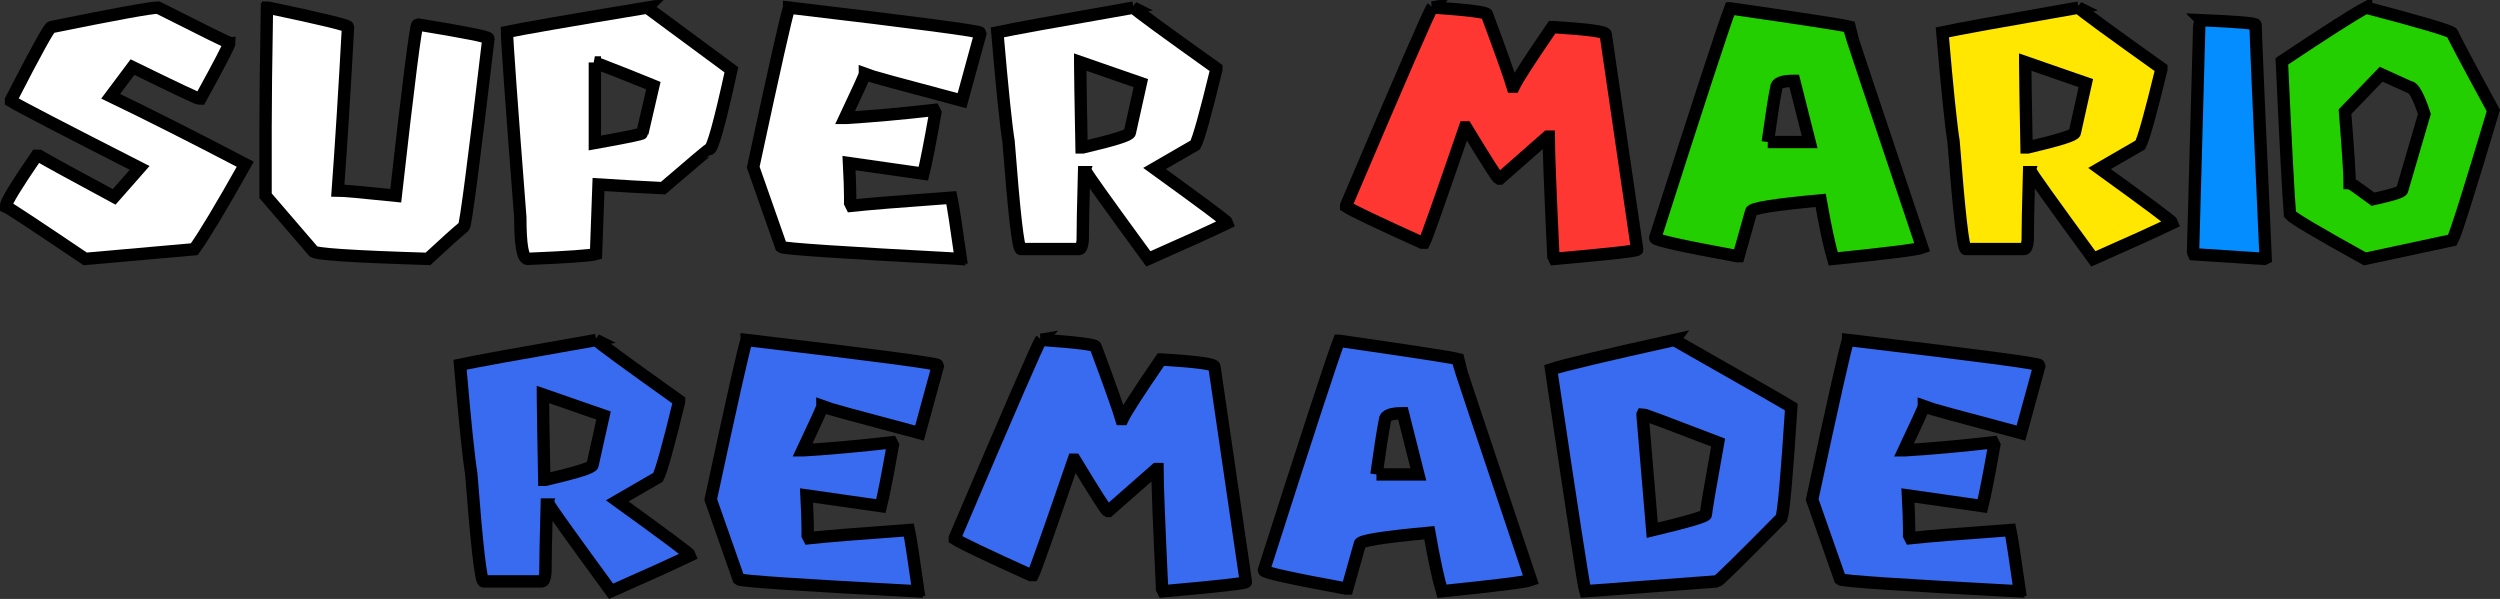 <svg version="1.1" xmlns="http://www.w3.org/2000/svg" xmlns:xlink="http://www.w3.org/1999/xlink" width="252.822" height="60.568" viewBox="0,0,252.822,60.568"><rect x="0" y="0" width="252.822" height="60.568" fill="#333333" stroke="none"/><g transform="translate(-129.613,-210.535)"><g data-paper-data="{&quot;isPaintingLayer&quot;:true}" fill-rule="nonzero" stroke="#000000" stroke-width="1.25" stroke-linecap="butt" stroke-linejoin="miter" stroke-miterlimit="4" stroke-dasharray="" stroke-dashoffset="0" style="mix-blend-mode: normal"><g><path d="M145.59,211.305c4.688,2.37 7.096,3.555 7.227,3.555c0,0.208 -0.977,2.09 -2.93,5.645h-0.137c-0.156,0 -2.402,-1.061 -6.738,-3.184l-2.207,2.949c3.737,1.797 8.275,4.089 13.613,6.875c-2.422,4.31 -4.141,7.174 -5.156,8.594l-11.035,0.977c-5.039,-3.398 -7.702,-5.156 -7.988,-5.273v-0.137c0,-0.365 1.022,-2.038 3.066,-5.02h0.254c0.807,0.482 3.34,1.868 7.598,4.16l2.578,-2.93c-7.826,-3.984 -12.161,-6.237 -13.008,-6.758v-0.117c2.487,-4.844 3.841,-7.298 4.062,-7.363c6.471,-1.315 10.072,-1.973 10.801,-1.973z" fill="#ffffff"/><path d="M156.723,211.305c5.391,1.133 8.086,1.784 8.086,1.953c-0.352,6.445 -0.697,11.96 -1.035,16.543c0.521,0 2.474,0.176 5.859,0.527c1.302,-11.549 2.038,-17.324 2.207,-17.324c4.779,0.781 7.168,1.257 7.168,1.426c-1.471,12.474 -2.298,18.815 -2.48,19.023c-0.729,0.599 -1.94,1.686 -3.633,3.262c-7.734,-0.234 -11.602,-0.495 -11.602,-0.781l-4.824,-5.605v-6.914c0,-2.669 0.046,-6.66 0.137,-11.973c0.078,0 0.117,-0.046 0.117,-0.137z" fill="#ffffff"/><path d="M195.062,211.305l8.516,6.289c-1.172,5.352 -1.914,8.027 -2.227,8.027c-0.065,0 -1.628,1.315 -4.688,3.945c-1.901,-0.091 -4.076,-0.215 -6.523,-0.371l-0.254,7.031c-0.534,0.156 -2.839,0.319 -6.914,0.488c-0.495,0 -0.742,-1.4 -0.742,-4.199c-0.898,-11.589 -1.348,-17.839 -1.348,-18.75c1.523,-0.326 6.25,-1.146 14.18,-2.461zM189.77,216.852v8.145c3.203,-0.573 4.805,-0.905 4.805,-0.996l1.113,-4.805c-1.576,-0.651 -3.548,-1.432 -5.918,-2.344z" fill="#ffffff"/><path d="M209.418,211.305c12.904,1.523 19.355,2.376 19.355,2.559l-1.875,6.855c-6.094,-1.615 -9.368,-2.513 -9.824,-2.695c0,0.117 -0.671,1.595 -2.012,4.434h0.137c2.721,-0.169 5.677,-0.436 8.867,-0.801l0.137,0.273c-0.534,3.021 -0.938,5.078 -1.211,6.172l-7.52,-1.074c0.078,1.484 0.117,2.604 0.117,3.359v0.684l0.137,0.273c1.667,-0.182 5.033,-0.456 10.098,-0.82c0.169,0.807 0.482,2.826 0.938,6.055c-0.091,0 -0.137,0.046 -0.137,0.137c-11.81,-0.625 -17.812,-1.029 -18.008,-1.211l-2.832,-8.066c2.148,-10.013 3.359,-15.391 3.633,-16.133z" fill="#ffffff"/><path d="M244.242,211.305c0.286,0.312 3.079,2.357 8.379,6.133v0.117c-1.081,4.453 -1.79,6.999 -2.129,7.637l-4.121,2.383c4.883,3.529 7.344,5.365 7.383,5.508c-1.732,0.833 -4.401,2.044 -8.008,3.633c-4.18,-5.716 -6.27,-8.639 -6.27,-8.77h-0.234c-0.091,3.346 -0.137,5.645 -0.137,6.895c-0.052,0.586 -0.176,0.879 -0.371,0.879h-5.879c-0.273,0 -0.69,-3.633 -1.25,-10.898c-0.26,-1.589 -0.638,-5.26 -1.133,-11.016c1.51,-0.326 6.1,-1.159 13.77,-2.5zM238.852,216.812v0.117c0,0.794 0.046,3.633 0.137,8.516h0.117c3.177,-0.742 4.766,-1.243 4.766,-1.504l1.113,-5z" fill="#ffffff"/><path d="M274.457,211.285c3.685,0.26 5.527,0.495 5.527,0.703c1.419,3.815 2.285,6.25 2.598,7.305h0.117c0.339,-0.729 1.634,-2.734 3.887,-6.016h0.117c3.529,0.221 5.293,0.462 5.293,0.723l3.184,21.777c0,0.13 -2.786,0.443 -8.359,0.938l-0.117,-0.234c-0.312,-6.615 -0.469,-10.658 -0.469,-12.129h-0.117l-4.824,4.238h-0.117c-0.156,-0.078 -1.257,-1.803 -3.301,-5.176h-0.117c-2.513,7.318 -3.887,11.204 -4.121,11.66h-0.234c-4.492,-2.031 -7.044,-3.249 -7.656,-3.652v-0.117c5.573,-13.099 8.477,-19.772 8.711,-20.02z" fill="#ff3732"/><path d="M304.594,211.383c7.227,1.042 11.211,1.654 11.953,1.836c0,0.104 2.487,7.559 7.461,22.363c-0.521,0.195 -3.522,0.573 -9.004,1.133c-0.378,-1.276 -0.801,-3.249 -1.27,-5.918c-4.688,0.43 -7.031,0.807 -7.031,1.133l-1.27,4.512h-0.137c-5.534,-1.016 -8.301,-1.628 -8.301,-1.836c4.414,-13.802 6.947,-21.543 7.598,-23.223zM308.383,224.898h4.238l-1.562,-6.191c-1.211,0 -1.816,0.234 -1.816,0.703c-0.195,0.951 -0.482,2.78 -0.859,5.488z" fill="#24cf00"/><path d="M339.809,211.305c0.286,0.312 3.079,2.357 8.379,6.133v0.117c-1.081,4.453 -1.79,6.999 -2.129,7.637l-4.121,2.383c4.883,3.529 7.344,5.365 7.383,5.508c-1.732,0.833 -4.401,2.044 -8.008,3.633c-4.18,-5.716 -6.27,-8.639 -6.27,-8.77h-0.234c-0.091,3.346 -0.137,5.645 -0.137,6.895c-0.052,0.586 -0.176,0.879 -0.371,0.879h-5.879c-0.273,0 -0.69,-3.633 -1.25,-10.898c-0.26,-1.589 -0.638,-5.26 -1.133,-11.016c1.51,-0.326 6.1,-1.159 13.77,-2.5zM334.418,216.812v0.117c0,0.794 0.046,3.633 0.137,8.516h0.117c3.177,-0.742 4.766,-1.243 4.766,-1.504l1.113,-5z" fill="#ffe702"/><path d="M352.25,212.574c3.646,0.156 5.469,0.312 5.469,0.469v0.078c0,0.729 0.339,8.568 1.016,23.516l-0.156,0.078l-7.109,-0.469c-0.052,-0.104 -0.078,-0.182 -0.078,-0.234l0.625,-22.734c0.039,-0.469 0.117,-0.703 0.234,-0.703z" fill="#038dff"/><path d="M368.891,211.305c5.703,1.497 8.613,2.363 8.73,2.598c0,0.13 1.38,2.734 4.141,7.812c-2.435,8.151 -3.815,12.52 -4.141,13.105l-8.848,1.895c-4.753,-2.63 -7.279,-4.128 -7.578,-4.492c-0.156,-1.836 -0.43,-6.999 -0.82,-15.488c4.492,-2.995 7.331,-4.805 8.516,-5.43zM370.414,218.043l-3.652,3.789c0.312,3.932 0.469,6.335 0.469,7.207c0.091,0 0.879,0.547 2.363,1.641c1.966,-0.43 2.949,-0.742 2.949,-0.938l2.246,-7.676c-0.599,-1.823 -1.107,-2.734 -1.523,-2.734z" fill="#24cf00"/><path d="M189.906,244.918c0.286,0.312 3.079,2.357 8.379,6.133v0.117c-1.081,4.453 -1.79,6.999 -2.129,7.637l-4.121,2.383c4.883,3.529 7.344,5.365 7.383,5.508c-1.732,0.833 -4.401,2.044 -8.008,3.633c-4.18,-5.716 -6.27,-8.639 -6.27,-8.77h-0.234c-0.091,3.346 -0.137,5.645 -0.137,6.895c-0.052,0.586 -0.176,0.879 -0.371,0.879h-5.879c-0.273,0 -0.69,-3.633 -1.25,-10.898c-0.26,-1.589 -0.638,-5.26 -1.133,-11.016c1.51,-0.326 6.1,-1.159 13.77,-2.5zM184.516,250.426v0.117c0,0.794 0.046,3.633 0.137,8.516h0.117c3.177,-0.742 4.766,-1.243 4.766,-1.504l1.113,-5z" fill="#386bef"/><path d="M205.121,244.918c12.904,1.523 19.355,2.376 19.355,2.559l-1.875,6.855c-6.094,-1.615 -9.368,-2.513 -9.824,-2.695c0,0.117 -0.671,1.595 -2.012,4.434h0.137c2.721,-0.169 5.677,-0.436 8.867,-0.801l0.137,0.273c-0.534,3.021 -0.938,5.078 -1.211,6.172l-7.52,-1.074c0.078,1.484 0.117,2.604 0.117,3.359v0.684l0.137,0.273c1.667,-0.182 5.033,-0.456 10.098,-0.82c0.169,0.807 0.482,2.826 0.938,6.055c-0.091,0 -0.137,0.046 -0.137,0.137c-11.81,-0.625 -17.813,-1.029 -18.008,-1.211l-2.832,-8.066c2.148,-10.013 3.359,-15.391 3.633,-16.133z" fill="#386bef"/><path d="M234.887,244.899c3.685,0.26 5.527,0.495 5.527,0.703c1.419,3.815 2.285,6.25 2.598,7.305h0.117c0.339,-0.729 1.634,-2.734 3.887,-6.016h0.117c3.529,0.221 5.293,0.462 5.293,0.723l3.184,21.777c0,0.13 -2.786,0.443 -8.359,0.938l-0.117,-0.234c-0.312,-6.615 -0.469,-10.658 -0.469,-12.129h-0.117l-4.824,4.238h-0.117c-0.156,-0.078 -1.257,-1.803 -3.301,-5.176h-0.117c-2.513,7.318 -3.887,11.204 -4.121,11.66h-0.234c-4.492,-2.031 -7.044,-3.249 -7.656,-3.652v-0.117c5.573,-13.099 8.477,-19.772 8.711,-20.02z" fill="#386bef"/><path d="M265.023,244.996c7.227,1.042 11.211,1.654 11.953,1.836c0,0.104 2.487,7.559 7.461,22.363c-0.521,0.195 -3.522,0.573 -9.004,1.133c-0.378,-1.276 -0.801,-3.249 -1.27,-5.918c-4.688,0.43 -7.031,0.807 -7.031,1.133l-1.27,4.512h-0.137c-5.534,-1.016 -8.301,-1.628 -8.301,-1.836c4.414,-13.802 6.947,-21.543 7.598,-23.223zM268.812,258.512h4.238l-1.562,-6.191c-1.211,0 -1.816,0.234 -1.816,0.703c-0.195,0.951 -0.482,2.78 -0.859,5.488z" fill="#386bef"/><path d="M298.93,244.918c7.383,4.193 11.328,6.452 11.836,6.777c-0.443,6.901 -0.775,10.645 -0.996,11.23c-4.219,4.271 -6.393,6.406 -6.523,6.406l-13.32,0.996c-0.169,-0.573 -1.322,-8.053 -3.457,-22.441c1.25,-0.417 5.404,-1.406 12.461,-2.969zM295.727,252.438v0.137l0.977,11.582c3.62,-0.859 5.43,-1.393 5.43,-1.602c0,-0.312 0.41,-2.734 1.23,-7.266c-4.935,-1.901 -7.48,-2.852 -7.637,-2.852z" fill="#386bef"/><path d="M316.508,244.918c12.904,1.523 19.355,2.376 19.355,2.559l-1.875,6.855c-6.094,-1.615 -9.368,-2.513 -9.824,-2.695c0,0.117 -0.671,1.595 -2.012,4.434h0.137c2.721,-0.169 5.677,-0.436 8.867,-0.801l0.137,0.273c-0.534,3.021 -0.938,5.078 -1.211,6.172l-7.52,-1.074c0.078,1.484 0.117,2.604 0.117,3.359v0.684l0.137,0.273c1.667,-0.182 5.033,-0.456 10.098,-0.82c0.169,0.807 0.482,2.826 0.938,6.055c-0.091,0 -0.137,0.046 -0.137,0.137c-11.81,-0.625 -17.812,-1.029 -18.008,-1.211l-2.832,-8.066c2.148,-10.013 3.359,-15.391 3.633,-16.133z" fill="#386bef"/></g></g></g></svg><!--rotationCenter:126.38671500000001:13.465302123394821-->